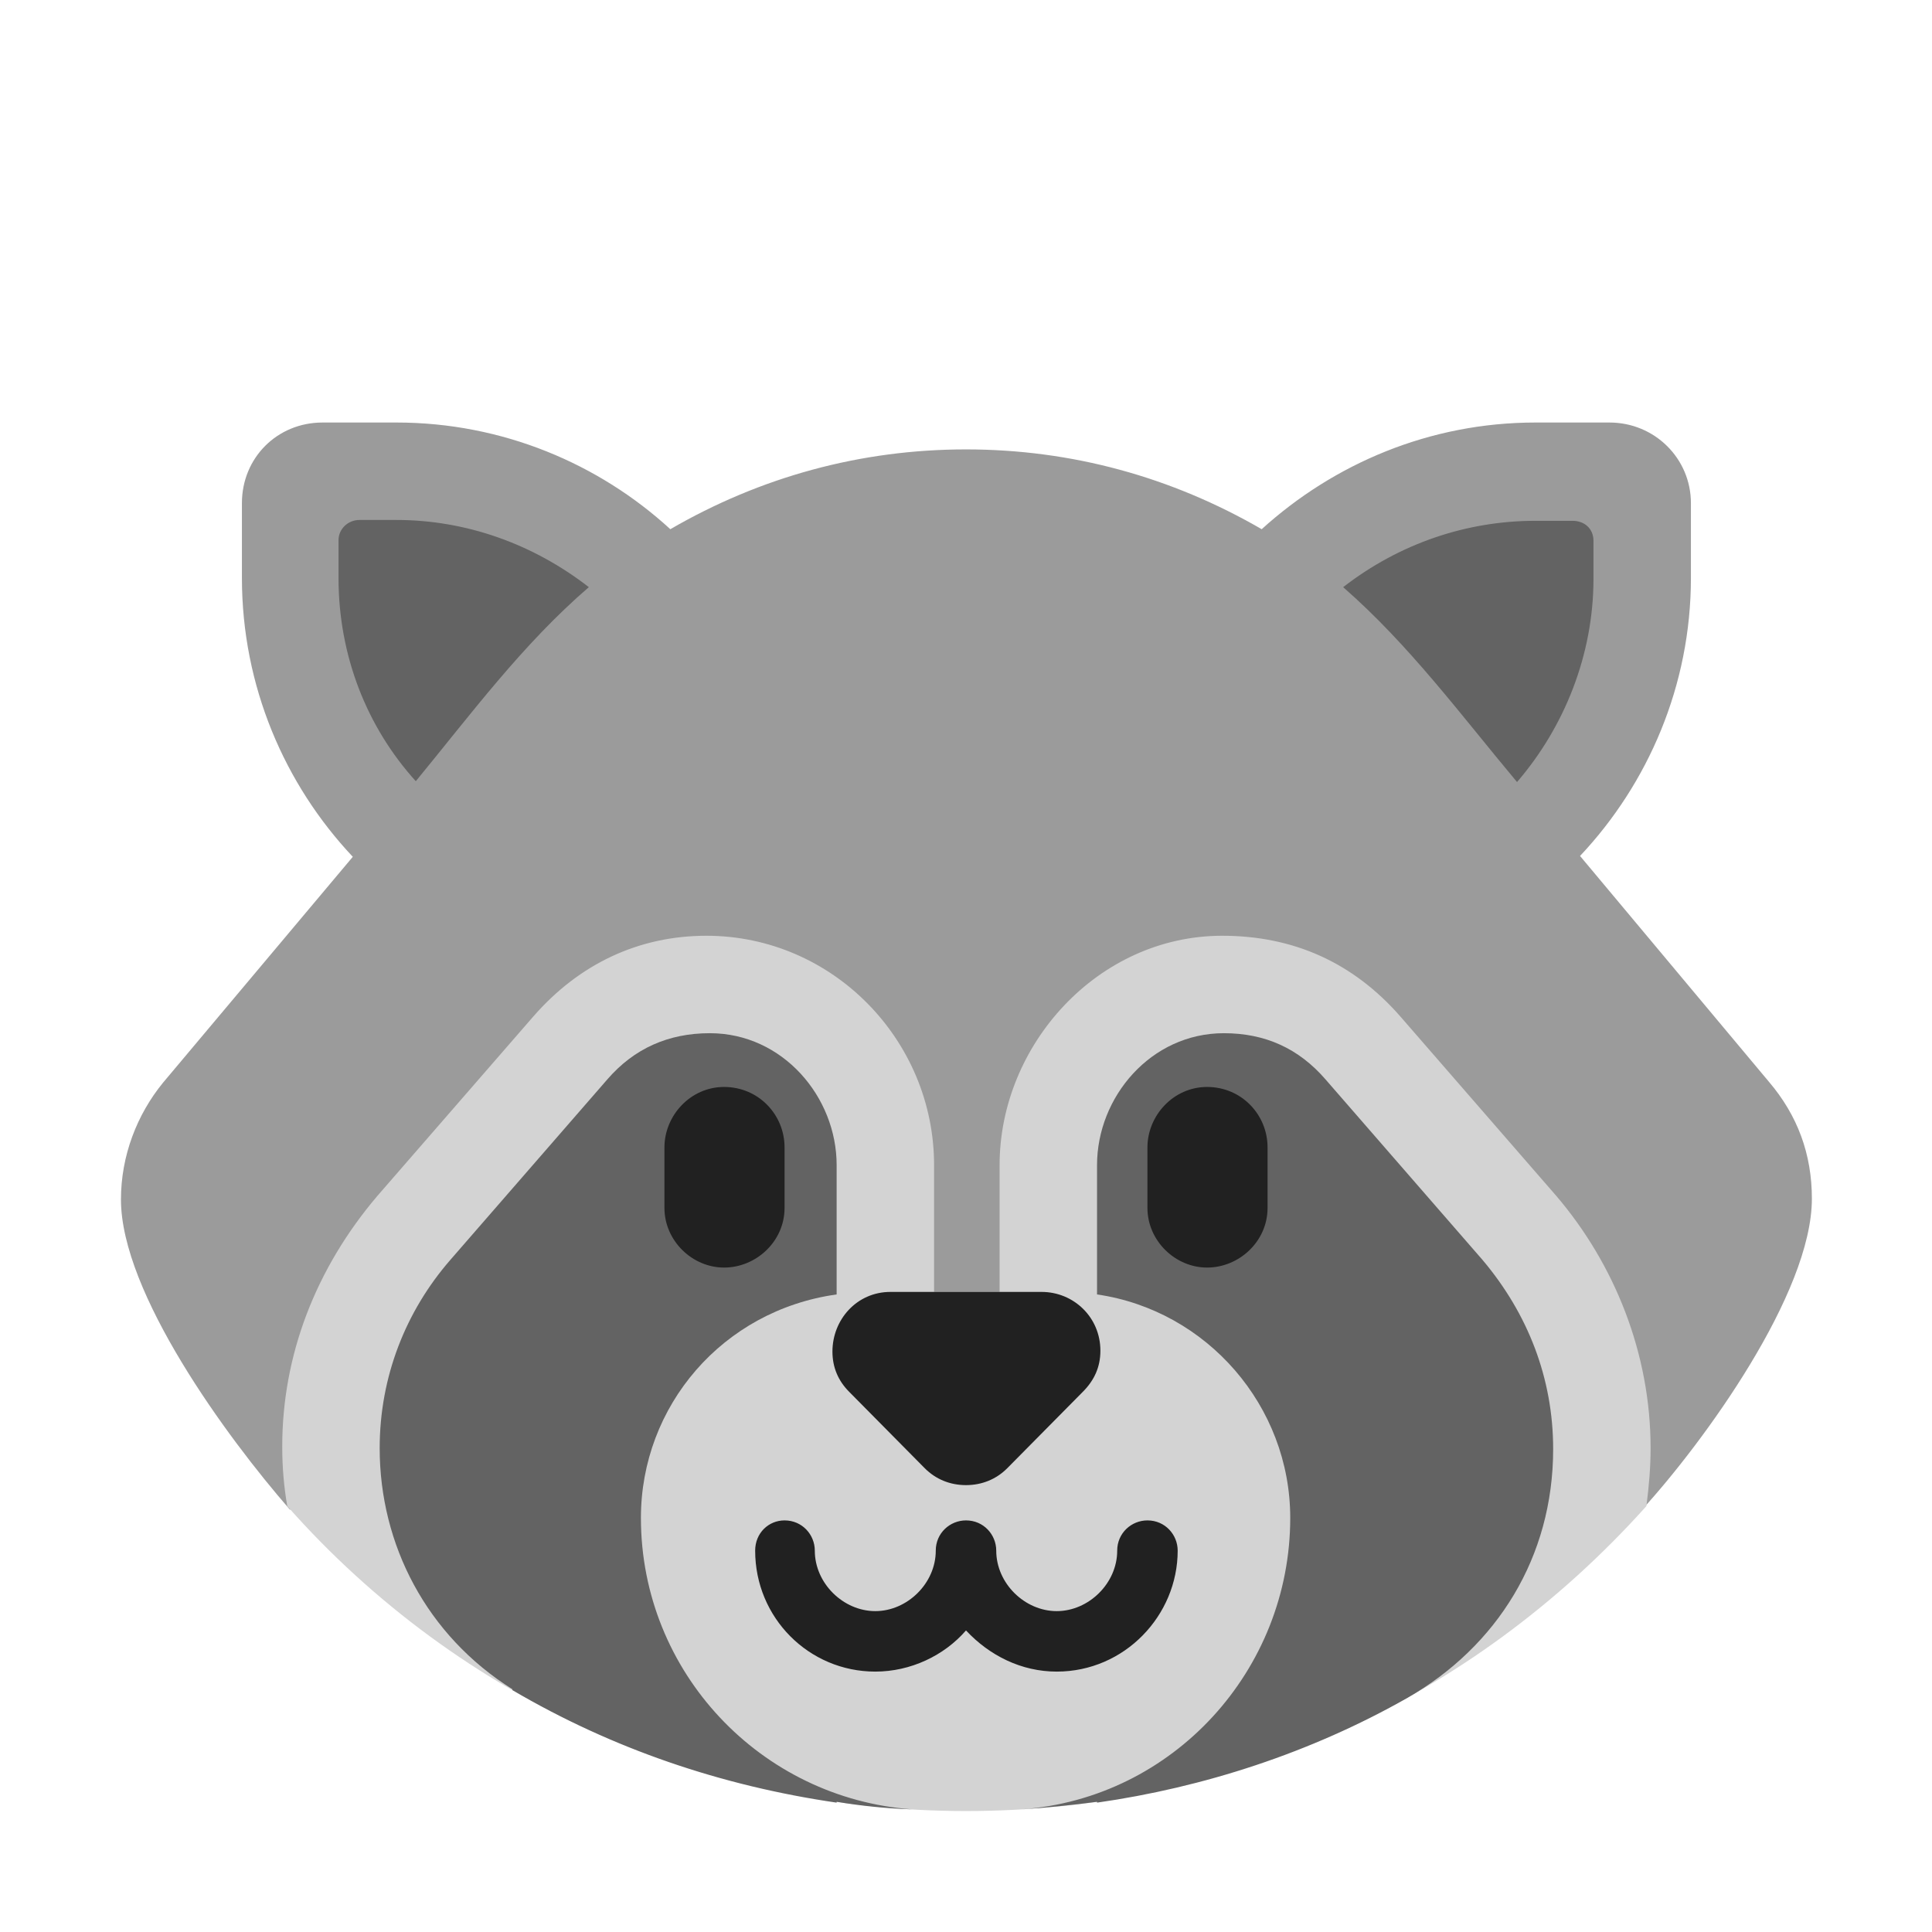 <svg version="1.1" xmlns="http://www.w3.org/2000/svg" viewBox="0 0 2300 2300"><g transform="scale(1,-1) translate(-256, -1869)">
		<path d="M2211 72c73 80 202 257 202 370 0 53-17 99-51 139l-225 269c81 86 132 203 132 331l0 89c0 53-43 96-97 96l-88 0c-126 0-240-49-326-127-107 62-226 95-352 95-126 0-245-33-352-95-85 78-200 127-326 127l-88 0c-54 0-96-42-96-96l0-89c0-129 51-246 132-332l-226-269c-31-38-50-87-50-139 0-111 126-283 201-369l1610 0 z" fill="#9B9B9B"/>
		<path d="M751 939c65 79 127 163 206 231-67 52-147 80-229 80l-44 0c-14 0-25-11-25-24l0-45c0-93 34-178 92-242 z M2062 938c56 65 91 151 91 242l0 45c0 15-11 24-25 24l-44 0c-82 0-162-27-229-79 79-69 140-152 207-232 z" fill="#636363"/>
		<path d="M1406-287c312 0 600 129 810 363 3 23 5 46 5 69 0 113-43 219-112 300l-186 214c-56 64-127 96-212 96-148 0-265-130-265-273l0-151-78 0 0 151c0 149-121 273-271 273-80 0-151-33-206-96l-186-214c-73-86-113-189-113-298 0-25 2-48 6-71 206-233 499-363 808-363 z" fill="#D3D3D3"/>
		<path d="M1472-285c181 13 320 166 320 347 0 133-99 247-230 266l0 154c0 81 64 157 151 157 49 0 89-18 121-55l187-215c54-64 84-141 84-225 0-129-67-235-173-296-116-66-244-107-370-125l0 1c-30-4-60-7-90-9 z M1433-287l24 1-24-1-25 0 25 0 z M1404-287l-25 0-26 1 26-1 25 0 z M1342-285c-180 13-323 163-323 347 0 133 97 247 233 266l0 154c0 81-64 157-151 157-49 0-90-18-122-55l-187-215c-53-61-84-139-84-224 0-115 56-223 158-287l0-1c119-70 249-114 386-134l0 1c30-5 60-8 90-9 z" fill="#636363"/>
		<path d="M1406 101c19 0 36 7 49 20l90 91c14 14 21 30 21 49 0 40-32 70-70 70l-180 0c-40 0-69-33-69-71 0-19 7-35 20-48l90-91c13-13 30-20 49-20 z M1514-121c81 0 144 67 144 144 0 19-15 36-36 36-19 0-36-15-36-36 0-39-34-72-72-72-38 0-72 33-72 72 0 19-15 36-36 36-19 0-36-15-36-36 0-39-34-72-72-72-38 0-72 33-72 72 0 19-15 36-36 36-19 0-35-15-35-36 0-80 64-144 143-144 42 0 82 19 108 49 28-30 66-49 108-49 z M1693 360c38 0 72 31 72 71l0 72c0 39-31 72-72 72-40 0-71-34-71-72l0-72c0-39 33-71 71-71 z M1118 360c38 0 72 31 72 71l0 72c0 39-31 72-72 72-40 0-71-34-71-72l0-72c0-39 33-71 71-71 z" fill="#212121"/>
	</g></svg>
